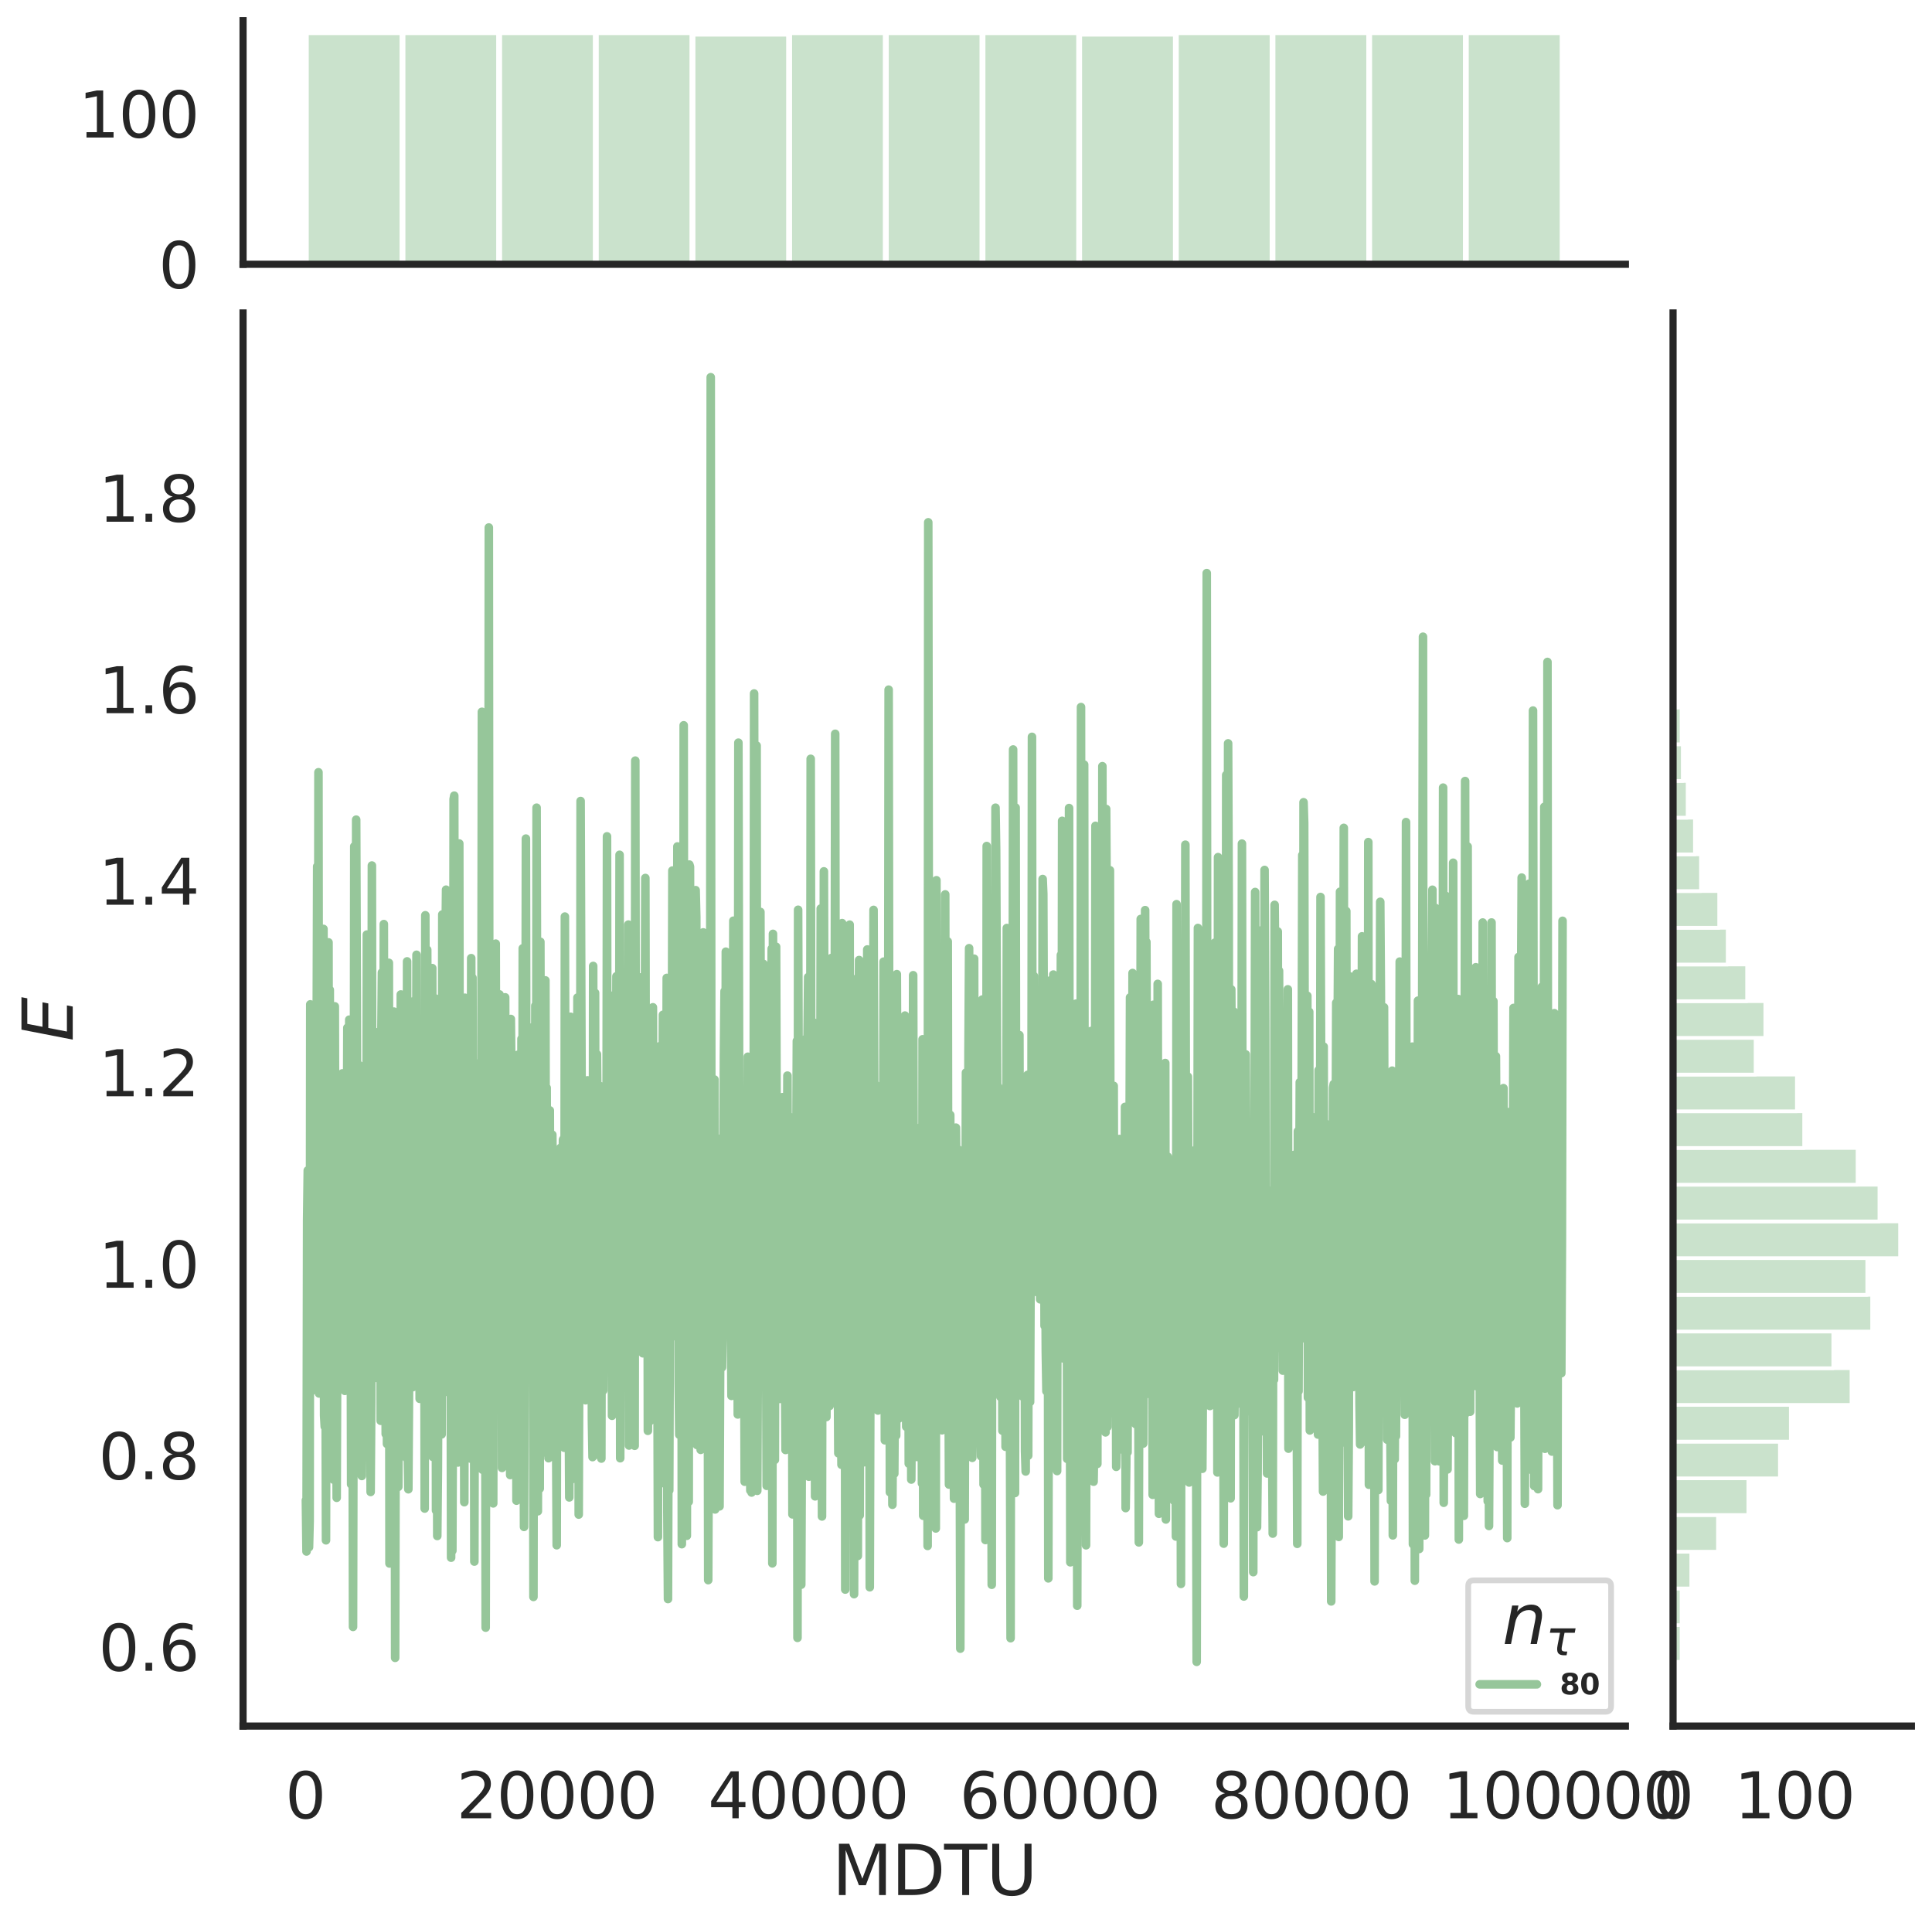 <?xml version="1.0" encoding="utf-8" standalone="no"?>
<!DOCTYPE svg PUBLIC "-//W3C//DTD SVG 1.1//EN"
  "http://www.w3.org/Graphics/SVG/1.1/DTD/svg11.dtd">
<svg height="674.159pt" version="1.1" viewBox="0 0 674.984 674.159" width="674.984pt" xmlns="http://www.w3.org/2000/svg" xmlns:xlink="http://www.w3.org/1999/xlink">
 <defs>
  <style type="text/css">*{stroke-linecap:butt;stroke-linejoin:round;}</style>
 </defs>
 <g id="figure_1">
  <g id="patch_1">
   <path d="M 0 674.159 
L 674.984 674.159 
L 674.984 0 
L 0 0 
z
" style="fill:#ffffff;"/>
  </g>
  <g id="axes_1">
   <g id="patch_2">
    <path d="M 84.914 602.94 
L 567.864 602.94 
L 567.864 109.327 
L 84.914 109.327 
z
" style="fill:none;"/>
   </g>
   <g id="matplotlib.axis_1">
    <g id="xtick_1">
     <g id="text_1">
      <!-- 0 -->
      <g style="fill:#262626;" transform="translate(99.648 635.157)scale(0.22 -0.22)">
       <defs>
        <path d="M 2034 4250 
Q 1547 4250 1301 3770 
Q 1056 3291 1056 2328 
Q 1056 1369 1301 889 
Q 1547 409 2034 409 
Q 2525 409 2770 889 
Q 3016 1369 3016 2328 
Q 3016 3291 2770 3770 
Q 2525 4250 2034 4250 
z
M 2034 4750 
Q 2819 4750 3233 4129 
Q 3647 3509 3647 2328 
Q 3647 1150 3233 529 
Q 2819 -91 2034 -91 
Q 1250 -91 836 529 
Q 422 1150 422 2328 
Q 422 3509 836 4129 
Q 1250 4750 2034 4750 
z
" id="DejaVuSans-30" transform="scale(0.016)"/>
       </defs>
       <use xlink:href="#DejaVuSans-30"/>
      </g>
     </g>
    </g>
    <g id="xtick_2">
     <g id="text_2">
      <!-- 20000 -->
      <g style="fill:#262626;" transform="translate(159.506 635.157)scale(0.22 -0.22)">
       <defs>
        <path d="M 1228 531 
L 3431 531 
L 3431 0 
L 469 0 
L 469 531 
Q 828 903 1448 1529 
Q 2069 2156 2228 2338 
Q 2531 2678 2651 2914 
Q 2772 3150 2772 3378 
Q 2772 3750 2511 3984 
Q 2250 4219 1831 4219 
Q 1534 4219 1204 4116 
Q 875 4013 500 3803 
L 500 4441 
Q 881 4594 1212 4672 
Q 1544 4750 1819 4750 
Q 2544 4750 2975 4387 
Q 3406 4025 3406 3419 
Q 3406 3131 3298 2873 
Q 3191 2616 2906 2266 
Q 2828 2175 2409 1742 
Q 1991 1309 1228 531 
z
" id="DejaVuSans-32" transform="scale(0.016)"/>
       </defs>
       <use xlink:href="#DejaVuSans-32"/>
       <use x="63.623" xlink:href="#DejaVuSans-30"/>
       <use x="127.246" xlink:href="#DejaVuSans-30"/>
       <use x="190.869" xlink:href="#DejaVuSans-30"/>
       <use x="254.492" xlink:href="#DejaVuSans-30"/>
      </g>
     </g>
    </g>
    <g id="xtick_3">
     <g id="text_3">
      <!-- 40000 -->
      <g style="fill:#262626;" transform="translate(247.359 635.157)scale(0.22 -0.22)">
       <defs>
        <path d="M 2419 4116 
L 825 1625 
L 2419 1625 
L 2419 4116 
z
M 2253 4666 
L 3047 4666 
L 3047 1625 
L 3713 1625 
L 3713 1100 
L 3047 1100 
L 3047 0 
L 2419 0 
L 2419 1100 
L 313 1100 
L 313 1709 
L 2253 4666 
z
" id="DejaVuSans-34" transform="scale(0.016)"/>
       </defs>
       <use xlink:href="#DejaVuSans-34"/>
       <use x="63.623" xlink:href="#DejaVuSans-30"/>
       <use x="127.246" xlink:href="#DejaVuSans-30"/>
       <use x="190.869" xlink:href="#DejaVuSans-30"/>
       <use x="254.492" xlink:href="#DejaVuSans-30"/>
      </g>
     </g>
    </g>
    <g id="xtick_4">
     <g id="text_4">
      <!-- 60000 -->
      <g style="fill:#262626;" transform="translate(335.212 635.157)scale(0.22 -0.22)">
       <defs>
        <path d="M 2113 2584 
Q 1688 2584 1439 2293 
Q 1191 2003 1191 1497 
Q 1191 994 1439 701 
Q 1688 409 2113 409 
Q 2538 409 2786 701 
Q 3034 994 3034 1497 
Q 3034 2003 2786 2293 
Q 2538 2584 2113 2584 
z
M 3366 4563 
L 3366 3988 
Q 3128 4100 2886 4159 
Q 2644 4219 2406 4219 
Q 1781 4219 1451 3797 
Q 1122 3375 1075 2522 
Q 1259 2794 1537 2939 
Q 1816 3084 2150 3084 
Q 2853 3084 3261 2657 
Q 3669 2231 3669 1497 
Q 3669 778 3244 343 
Q 2819 -91 2113 -91 
Q 1303 -91 875 529 
Q 447 1150 447 2328 
Q 447 3434 972 4092 
Q 1497 4750 2381 4750 
Q 2619 4750 2861 4703 
Q 3103 4656 3366 4563 
z
" id="DejaVuSans-36" transform="scale(0.016)"/>
       </defs>
       <use xlink:href="#DejaVuSans-36"/>
       <use x="63.623" xlink:href="#DejaVuSans-30"/>
       <use x="127.246" xlink:href="#DejaVuSans-30"/>
       <use x="190.869" xlink:href="#DejaVuSans-30"/>
       <use x="254.492" xlink:href="#DejaVuSans-30"/>
      </g>
     </g>
    </g>
    <g id="xtick_5">
     <g id="text_5">
      <!-- 80000 -->
      <g style="fill:#262626;" transform="translate(423.065 635.157)scale(0.22 -0.22)">
       <defs>
        <path d="M 2034 2216 
Q 1584 2216 1326 1975 
Q 1069 1734 1069 1313 
Q 1069 891 1326 650 
Q 1584 409 2034 409 
Q 2484 409 2743 651 
Q 3003 894 3003 1313 
Q 3003 1734 2745 1975 
Q 2488 2216 2034 2216 
z
M 1403 2484 
Q 997 2584 770 2862 
Q 544 3141 544 3541 
Q 544 4100 942 4425 
Q 1341 4750 2034 4750 
Q 2731 4750 3128 4425 
Q 3525 4100 3525 3541 
Q 3525 3141 3298 2862 
Q 3072 2584 2669 2484 
Q 3125 2378 3379 2068 
Q 3634 1759 3634 1313 
Q 3634 634 3220 271 
Q 2806 -91 2034 -91 
Q 1263 -91 848 271 
Q 434 634 434 1313 
Q 434 1759 690 2068 
Q 947 2378 1403 2484 
z
M 1172 3481 
Q 1172 3119 1398 2916 
Q 1625 2713 2034 2713 
Q 2441 2713 2670 2916 
Q 2900 3119 2900 3481 
Q 2900 3844 2670 4047 
Q 2441 4250 2034 4250 
Q 1625 4250 1398 4047 
Q 1172 3844 1172 3481 
z
" id="DejaVuSans-38" transform="scale(0.016)"/>
       </defs>
       <use xlink:href="#DejaVuSans-38"/>
       <use x="63.623" xlink:href="#DejaVuSans-30"/>
       <use x="127.246" xlink:href="#DejaVuSans-30"/>
       <use x="190.869" xlink:href="#DejaVuSans-30"/>
       <use x="254.492" xlink:href="#DejaVuSans-30"/>
      </g>
     </g>
    </g>
    <g id="xtick_6">
     <g id="text_6">
      <!-- 100000 -->
      <g style="fill:#262626;" transform="translate(503.919 635.157)scale(0.22 -0.22)">
       <defs>
        <path d="M 794 531 
L 1825 531 
L 1825 4091 
L 703 3866 
L 703 4441 
L 1819 4666 
L 2450 4666 
L 2450 531 
L 3481 531 
L 3481 0 
L 794 0 
L 794 531 
z
" id="DejaVuSans-31" transform="scale(0.016)"/>
       </defs>
       <use xlink:href="#DejaVuSans-31"/>
       <use x="63.623" xlink:href="#DejaVuSans-30"/>
       <use x="127.246" xlink:href="#DejaVuSans-30"/>
       <use x="190.869" xlink:href="#DejaVuSans-30"/>
       <use x="254.492" xlink:href="#DejaVuSans-30"/>
       <use x="318.115" xlink:href="#DejaVuSans-30"/>
      </g>
     </g>
    </g>
    <g id="text_7">
     <!-- MDTU -->
     <g style="fill:#262626;" transform="translate(290.683 661.968)scale(0.24 -0.24)">
      <defs>
       <path d="M 628 4666 
L 1569 4666 
L 2759 1491 
L 3956 4666 
L 4897 4666 
L 4897 0 
L 4281 0 
L 4281 4097 
L 3078 897 
L 2444 897 
L 1241 4097 
L 1241 0 
L 628 0 
L 628 4666 
z
" id="DejaVuSans-4d" transform="scale(0.016)"/>
       <path d="M 1259 4147 
L 1259 519 
L 2022 519 
Q 2988 519 3436 956 
Q 3884 1394 3884 2338 
Q 3884 3275 3436 3711 
Q 2988 4147 2022 4147 
L 1259 4147 
z
M 628 4666 
L 1925 4666 
Q 3281 4666 3915 4102 
Q 4550 3538 4550 2338 
Q 4550 1131 3912 565 
Q 3275 0 1925 0 
L 628 0 
L 628 4666 
z
" id="DejaVuSans-44" transform="scale(0.016)"/>
       <path d="M -19 4666 
L 3928 4666 
L 3928 4134 
L 2272 4134 
L 2272 0 
L 1638 0 
L 1638 4134 
L -19 4134 
L -19 4666 
z
" id="DejaVuSans-54" transform="scale(0.016)"/>
       <path d="M 556 4666 
L 1191 4666 
L 1191 1831 
Q 1191 1081 1462 751 
Q 1734 422 2344 422 
Q 2950 422 3222 751 
Q 3494 1081 3494 1831 
L 3494 4666 
L 4128 4666 
L 4128 1753 
Q 4128 841 3676 375 
Q 3225 -91 2344 -91 
Q 1459 -91 1007 375 
Q 556 841 556 1753 
L 556 4666 
z
" id="DejaVuSans-55" transform="scale(0.016)"/>
      </defs>
      <use xlink:href="#DejaVuSans-4d"/>
      <use x="86.279" xlink:href="#DejaVuSans-44"/>
      <use x="163.281" xlink:href="#DejaVuSans-54"/>
      <use x="224.365" xlink:href="#DejaVuSans-55"/>
     </g>
    </g>
   </g>
   <g id="matplotlib.axis_2">
    <g id="ytick_1">
     <g id="text_8">
      <!-- 0.6 -->
      <g style="fill:#262626;" transform="translate(34.428 583.621)scale(0.22 -0.22)">
       <defs>
        <path d="M 684 794 
L 1344 794 
L 1344 0 
L 684 0 
L 684 794 
z
" id="DejaVuSans-2e" transform="scale(0.016)"/>
       </defs>
       <use xlink:href="#DejaVuSans-30"/>
       <use x="63.623" xlink:href="#DejaVuSans-2e"/>
       <use x="95.41" xlink:href="#DejaVuSans-36"/>
      </g>
     </g>
    </g>
    <g id="ytick_2">
     <g id="text_9">
      <!-- 0.8 -->
      <g style="fill:#262626;" transform="translate(34.428 516.725)scale(0.22 -0.22)">
       <use xlink:href="#DejaVuSans-30"/>
       <use x="63.623" xlink:href="#DejaVuSans-2e"/>
       <use x="95.41" xlink:href="#DejaVuSans-38"/>
      </g>
     </g>
    </g>
    <g id="ytick_3">
     <g id="text_10">
      <!-- 1.0 -->
      <g style="fill:#262626;" transform="translate(34.428 449.829)scale(0.22 -0.22)">
       <use xlink:href="#DejaVuSans-31"/>
       <use x="63.623" xlink:href="#DejaVuSans-2e"/>
       <use x="95.41" xlink:href="#DejaVuSans-30"/>
      </g>
     </g>
    </g>
    <g id="ytick_4">
     <g id="text_11">
      <!-- 1.2 -->
      <g style="fill:#262626;" transform="translate(34.428 382.933)scale(0.22 -0.22)">
       <use xlink:href="#DejaVuSans-31"/>
       <use x="63.623" xlink:href="#DejaVuSans-2e"/>
       <use x="95.41" xlink:href="#DejaVuSans-32"/>
      </g>
     </g>
    </g>
    <g id="ytick_5">
     <g id="text_12">
      <!-- 1.4 -->
      <g style="fill:#262626;" transform="translate(34.428 316.037)scale(0.22 -0.22)">
       <use xlink:href="#DejaVuSans-31"/>
       <use x="63.623" xlink:href="#DejaVuSans-2e"/>
       <use x="95.41" xlink:href="#DejaVuSans-34"/>
      </g>
     </g>
    </g>
    <g id="ytick_6">
     <g id="text_13">
      <!-- 1.6 -->
      <g style="fill:#262626;" transform="translate(34.428 249.141)scale(0.22 -0.22)">
       <use xlink:href="#DejaVuSans-31"/>
       <use x="63.623" xlink:href="#DejaVuSans-2e"/>
       <use x="95.41" xlink:href="#DejaVuSans-36"/>
      </g>
     </g>
    </g>
    <g id="ytick_7">
     <g id="text_14">
      <!-- 1.8 -->
      <g style="fill:#262626;" transform="translate(34.428 182.245)scale(0.22 -0.22)">
       <use xlink:href="#DejaVuSans-31"/>
       <use x="63.623" xlink:href="#DejaVuSans-2e"/>
       <use x="95.41" xlink:href="#DejaVuSans-38"/>
      </g>
     </g>
    </g>
    <g id="text_15">
     <!-- $E$ -->
     <g style="fill:#262626;" transform="translate(25.436 363.813)rotate(-90)scale(0.24 -0.24)">
      <defs>
       <path d="M 1081 4666 
L 4031 4666 
L 3928 4134 
L 1606 4134 
L 1338 2753 
L 3566 2753 
L 3463 2222 
L 1234 2222 
L 909 531 
L 3284 531 
L 3181 0 
L 172 0 
L 1081 4666 
z
" id="DejaVuSans-Oblique-45" transform="scale(0.016)"/>
      </defs>
      <use transform="translate(0 0.094)" xlink:href="#DejaVuSans-Oblique-45"/>
     </g>
    </g>
   </g>
   <g id="line2d_1">
    <path clip-path="url(#pe2ded37e0b)" d="M 106.867 524.048 
L 107.086 541.953 
L 107.306 426.309 
L 107.526 408.845 
L 107.965 540.474 
L 108.184 531.396 
L 108.404 350.836 
L 108.624 465.295 
L 108.843 485.946 
L 109.283 377.224 
L 109.722 462.543 
L 109.941 398.026 
L 110.381 447.869 
L 110.82 302.65 
L 111.04 471.063 
L 111.259 269.759 
L 111.479 486.765 
L 111.699 474.418 
L 111.918 485.943 
L 112.138 392.173 
L 112.577 475.853 
L 113.016 324.483 
L 113.236 494.379 
L 113.456 498.325 
L 113.675 455.255 
L 113.895 538.052 
L 114.114 405.64 
L 114.334 393.818 
L 114.554 503.776 
L 114.773 329.181 
L 114.993 507.708 
L 115.213 345.75 
L 115.432 438.181 
L 115.652 432.126 
L 115.872 407.573 
L 116.091 430.201 
L 116.311 433.413 
L 116.53 516.863 
L 116.75 383.205 
L 116.97 351.529 
L 117.189 434.636 
L 117.409 440.27 
L 117.629 523.2 
L 118.068 395.959 
L 118.507 436.18 
L 118.727 427.822 
L 118.946 476.716 
L 119.166 473.394 
L 119.386 475.685 
L 119.605 374.95 
L 119.825 452.863 
L 120.045 386.047 
L 120.264 460.057 
L 120.484 485.844 
L 120.703 462.389 
L 120.923 426.93 
L 121.143 420.328 
L 121.362 358.997 
L 121.802 432.937 
L 122.021 356.186 
L 122.241 472.894 
L 122.461 424.021 
L 122.68 518.502 
L 122.9 442.072 
L 123.119 449.896 
L 123.339 568.292 
L 123.559 460.16 
L 123.778 295.63 
L 124.218 480.118 
L 124.437 286.317 
L 124.657 347.928 
L 124.876 458.456 
L 125.096 500.587 
L 125.535 372.11 
L 125.755 455.699 
L 126.194 437.835 
L 126.414 515.573 
L 126.634 486.175 
L 126.853 506.923 
L 127.073 487.138 
L 127.292 391.909 
L 127.512 397.395 
L 127.732 468.964 
L 127.951 471.551 
L 128.171 326.456 
L 128.391 380.533 
L 128.61 389.095 
L 128.83 446.811 
L 129.049 370.902 
L 129.489 521.165 
L 129.708 489.729 
L 129.928 302.341 
L 130.148 481.762 
L 130.367 426.074 
L 130.587 409.609 
L 130.807 481.392 
L 131.026 360.468 
L 131.246 405.664 
L 131.465 477.237 
L 131.685 410.315 
L 131.905 436.182 
L 132.124 413.729 
L 132.344 480.463 
L 132.564 387.53 
L 132.783 374.775 
L 133.003 496.295 
L 133.222 364.082 
L 133.442 339.699 
L 133.881 422.86 
L 134.101 322.795 
L 134.321 450.407 
L 134.54 429.885 
L 134.76 500.924 
L 134.98 407.077 
L 135.199 504.371 
L 135.419 407.047 
L 135.638 484.367 
L 135.858 336.329 
L 136.078 546.142 
L 136.297 392.856 
L 136.517 453.99 
L 136.737 454.301 
L 136.956 502.73 
L 137.176 406.638 
L 137.396 414.029 
L 137.615 353.363 
L 137.835 385.122 
L 138.054 579.109 
L 138.494 368.392 
L 138.713 386.135 
L 138.933 437.888 
L 139.153 519.39 
L 139.372 480.619 
L 139.592 509.06 
L 140.031 347.384 
L 140.47 460.134 
L 140.69 347.973 
L 140.91 473.527 
L 141.129 398.403 
L 141.349 456.468 
L 141.788 387.09 
L 142.008 509.292 
L 142.227 335.823 
L 142.447 505.944 
L 142.667 520.219 
L 142.886 487.892 
L 143.106 417.735 
L 143.545 463.095 
L 143.765 459.412 
L 143.984 426.25 
L 144.204 484.556 
L 144.424 349.774 
L 144.643 358.791 
L 144.863 436.502 
L 145.083 453.843 
L 145.302 418.123 
L 145.522 333.517 
L 145.742 461.591 
L 145.961 355.58 
L 146.181 466.636 
L 146.4 384.93 
L 146.62 488.621 
L 146.84 471.407 
L 147.059 431.465 
L 147.279 363.038 
L 147.499 471.229 
L 147.718 486.522 
L 147.938 470.491 
L 148.157 378.549 
L 148.377 526.955 
L 148.597 319.713 
L 148.816 426.526 
L 149.036 463.194 
L 149.256 331.761 
L 149.695 457.848 
L 149.915 368.558 
L 150.134 354.12 
L 150.354 435.375 
L 150.573 463.791 
L 150.793 418.138 
L 151.013 338.169 
L 151.232 508.929 
L 151.452 502.38 
L 151.672 403.805 
L 152.111 348.79 
L 152.331 527.625 
L 152.55 425.936 
L 152.77 536.533 
L 152.989 513.125 
L 153.429 405.366 
L 153.648 491.133 
L 153.868 357.753 
L 154.088 470.84 
L 154.307 501.038 
L 154.527 319.444 
L 154.746 469.244 
L 154.966 396.998 
L 155.186 459.639 
L 155.405 485.03 
L 155.625 331.317 
L 155.845 310.777 
L 156.064 483.104 
L 156.284 486.226 
L 156.723 407.443 
L 156.943 457.761 
L 157.162 444.841 
L 157.382 424.869 
L 157.602 544.12 
L 157.821 441.491 
L 158.041 541.684 
L 158.261 486.225 
L 158.48 279.154 
L 158.7 277.94 
L 158.919 404.877 
L 159.139 395.265 
L 159.359 463.192 
L 159.578 298.441 
L 159.798 444.727 
L 160.018 510.861 
L 160.237 447.477 
L 160.457 294.645 
L 160.677 443.947 
L 160.896 377.63 
L 161.116 474.67 
L 161.335 457.358 
L 161.555 427.486 
L 161.775 436.447 
L 161.994 425.972 
L 162.214 524.727 
L 162.434 348.528 
L 162.653 393.38 
L 162.873 461.996 
L 163.092 434.735 
L 163.312 461.203 
L 163.532 363.44 
L 163.751 453.838 
L 164.191 411.599 
L 164.41 509.516 
L 164.63 334.693 
L 164.85 409.07 
L 165.069 341.533 
L 165.289 449.01 
L 165.508 370.98 
L 165.728 545.477 
L 165.948 431.735 
L 166.167 446.278 
L 166.387 446.774 
L 166.607 509.046 
L 166.826 412.811 
L 167.046 471.103 
L 167.266 454.783 
L 167.485 448.742 
L 167.705 459.451 
L 168.144 409.485 
L 168.364 248.64 
L 168.583 513.403 
L 168.803 505.621 
L 169.023 327.819 
L 169.242 301.725 
L 169.681 568.551 
L 169.901 453.147 
L 170.121 493.597 
L 170.34 387.974 
L 170.56 431.21 
L 170.78 184.262 
L 170.999 419.579 
L 171.219 365.225 
L 171.439 491.035 
L 171.658 497.458 
L 171.878 348.505 
L 172.097 513.671 
L 172.317 525.152 
L 172.537 383.834 
L 172.756 478.186 
L 172.976 438.751 
L 173.196 329.634 
L 173.415 438.925 
L 173.635 419.025 
L 173.854 440.625 
L 174.074 391.664 
L 174.294 480.911 
L 174.513 347.357 
L 174.733 483.174 
L 174.953 451.759 
L 175.172 350.611 
L 175.392 512.759 
L 175.612 426.381 
L 175.831 493.032 
L 176.051 406.947 
L 176.27 436.672 
L 176.49 348.385 
L 176.71 446.534 
L 176.929 397.915 
L 177.369 374.922 
L 177.588 510.223 
L 177.808 482.49 
L 178.027 418.735 
L 178.247 515.247 
L 178.467 355.943 
L 178.686 377.315 
L 178.906 477.069 
L 179.126 414.219 
L 179.345 449.603 
L 179.565 441.288 
L 179.785 445.694 
L 180.004 400.515 
L 180.224 402.284 
L 180.443 524.202 
L 180.883 368.477 
L 181.102 371.87 
L 181.322 450.21 
L 181.542 456.483 
L 181.761 406.341 
L 181.981 475.308 
L 182.2 362.865 
L 182.42 472.278 
L 182.64 331.267 
L 182.859 470.591 
L 183.079 533.368 
L 183.518 429.473 
L 183.738 292.932 
L 183.958 435.565 
L 184.177 458.991 
L 184.397 457.617 
L 184.616 378.812 
L 184.836 465.059 
L 185.056 438.276 
L 185.275 430.911 
L 185.715 456.584 
L 185.934 421.718 
L 186.154 358.787 
L 186.374 557.824 
L 186.593 391.917 
L 186.813 496.009 
L 187.032 351.287 
L 187.252 470.252 
L 187.472 282.136 
L 187.691 374.524 
L 187.911 527.911 
L 188.131 426.709 
L 188.35 410.247 
L 188.57 519.996 
L 188.789 328.979 
L 189.009 438.457 
L 189.229 441.484 
L 189.448 455.917 
L 189.888 440.528 
L 190.107 507.328 
L 190.327 357.627 
L 190.547 342.46 
L 190.766 471.573 
L 190.986 379.975 
L 191.205 451.546 
L 191.425 406.828 
L 191.645 509.371 
L 191.864 466.801 
L 192.084 387.88 
L 192.304 462.024 
L 192.523 475.188 
L 192.743 508.2 
L 192.962 396.374 
L 193.402 437.47 
L 193.621 427.198 
L 193.841 403.431 
L 194.061 497.224 
L 194.28 498.585 
L 194.5 539.773 
L 194.72 411.683 
L 194.939 468.723 
L 195.159 428.484 
L 195.378 419.428 
L 195.598 421.133 
L 195.818 400.971 
L 196.257 462.953 
L 196.477 410.134 
L 196.696 398.12 
L 196.916 397.772 
L 197.135 505.716 
L 197.355 320.172 
L 197.575 407.981 
L 197.794 428.644 
L 198.014 431.435 
L 198.234 411.514 
L 198.893 523.068 
L 199.112 465.99 
L 199.332 355.178 
L 199.551 490.11 
L 199.771 447.433 
L 199.991 516.655 
L 200.21 487.084 
L 200.65 470.612 
L 200.869 362.543 
L 201.089 388.179 
L 201.528 480.43 
L 201.748 348.465 
L 201.967 352.012 
L 202.187 529.062 
L 202.407 463.423 
L 202.626 484.211 
L 202.846 279.799 
L 203.505 469.963 
L 203.724 398.829 
L 203.944 464.037 
L 204.164 384.106 
L 204.383 416.443 
L 204.603 489.123 
L 205.042 450.944 
L 205.262 377.379 
L 205.482 423.95 
L 205.701 387.695 
L 206.14 434.464 
L 206.36 430.58 
L 206.58 377.323 
L 206.799 495.908 
L 207.019 508.982 
L 207.239 337.424 
L 207.458 478.843 
L 207.678 358.539 
L 207.897 346.819 
L 208.117 508.168 
L 208.337 376.141 
L 208.556 368.272 
L 208.776 392.351 
L 208.996 495.154 
L 209.215 442.31 
L 209.435 469.304 
L 209.655 379.38 
L 209.874 466.551 
L 210.094 509.495 
L 210.313 387.379 
L 210.533 411.501 
L 210.753 485.698 
L 210.972 452.968 
L 211.192 460.621 
L 211.412 421.699 
L 211.631 404.199 
L 211.851 438.502 
L 212.07 292.156 
L 212.29 464.621 
L 212.51 385.749 
L 212.949 349.887 
L 213.169 418.471 
L 213.388 347.794 
L 213.608 401.187 
L 213.828 494.546 
L 214.267 375.885 
L 214.486 473.548 
L 214.706 433.342 
L 214.926 457.807 
L 215.365 341.025 
L 215.585 453.901 
L 215.804 440.188 
L 216.024 442.222 
L 216.243 437.88 
L 216.463 298.59 
L 216.683 509.379 
L 216.902 410.453 
L 217.122 401.728 
L 217.342 427.059 
L 217.561 389.49 
L 217.781 408.391 
L 218.001 466.971 
L 218.22 456.759 
L 218.44 351.574 
L 218.659 358.326 
L 218.879 424.254 
L 219.099 433.704 
L 219.318 434.207 
L 219.538 322.97 
L 219.758 504.943 
L 219.977 428.322 
L 220.197 413.793 
L 220.417 480.002 
L 220.636 438.484 
L 220.856 420.786 
L 221.075 431.155 
L 221.295 328.095 
L 221.515 458.088 
L 221.734 505.031 
L 221.954 265.698 
L 222.174 431.485 
L 222.613 438.315 
L 222.832 459.418 
L 223.052 459.575 
L 223.272 460.786 
L 223.491 456.462 
L 223.711 378.523 
L 223.931 341.419 
L 224.15 436.823 
L 224.37 427.003 
L 224.59 472.717 
L 224.809 386.247 
L 225.029 451.485 
L 225.468 306.698 
L 225.688 425.925 
L 226.127 355.445 
L 226.347 499.8 
L 226.566 461.433 
L 226.786 490.099 
L 227.005 496.458 
L 227.225 451.756 
L 227.445 362.637 
L 227.884 389.256 
L 228.104 351.86 
L 228.323 443.133 
L 228.543 441.217 
L 228.763 448.372 
L 228.982 428.218 
L 229.421 412.758 
L 229.641 457.852 
L 229.861 536.942 
L 230.08 402.433 
L 230.3 434.022 
L 230.52 365.442 
L 230.739 394.92 
L 231.178 413.657 
L 231.398 413.543 
L 231.618 354.484 
L 231.837 443.622 
L 232.057 384.566 
L 232.277 518.261 
L 232.496 369.992 
L 232.716 423.613 
L 232.936 341.604 
L 233.155 528.229 
L 233.375 558.568 
L 233.594 481.61 
L 233.814 520.636 
L 234.253 387.91 
L 234.473 423.953 
L 234.693 387.398 
L 234.912 304.102 
L 235.132 466.788 
L 235.352 385.448 
L 235.791 416.124 
L 236.01 453.334 
L 236.23 466.399 
L 236.45 402.165 
L 236.669 295.676 
L 236.889 355.019 
L 237.109 483.257 
L 237.328 501.174 
L 237.767 429.328 
L 237.987 311.393 
L 238.207 539.403 
L 238.426 296.022 
L 238.646 505.142 
L 238.866 253.353 
L 239.085 451.842 
L 239.305 525.229 
L 239.525 393.665 
L 239.744 365.377 
L 239.964 536.468 
L 240.183 387.486 
L 240.403 413.506 
L 240.623 524.581 
L 240.842 302.008 
L 241.062 302.743 
L 241.282 427.639 
L 241.501 464.251 
L 241.721 361.407 
L 241.94 338.402 
L 242.16 369.435 
L 242.38 459.213 
L 242.599 485.183 
L 243.039 310.943 
L 243.258 320.303 
L 243.478 504.756 
L 243.698 424.609 
L 243.917 399.946 
L 244.356 462.217 
L 244.576 440.09 
L 244.796 506.446 
L 245.015 353.35 
L 245.455 456.01 
L 245.674 325.695 
L 246.113 440.841 
L 246.333 370.752 
L 246.772 469.88 
L 246.992 437.781 
L 247.212 424.217 
L 247.431 551.96 
L 247.651 491.034 
L 247.871 501.947 
L 248.09 417.087 
L 248.31 131.764 
L 248.529 412.936 
L 248.749 406.421 
L 248.969 470.713 
L 249.188 394.132 
L 249.408 477.351 
L 249.628 377.098 
L 249.847 527.269 
L 250.067 414.203 
L 250.287 500.841 
L 250.506 410.621 
L 250.726 399.183 
L 250.945 463.421 
L 251.165 418.804 
L 251.385 526.199 
L 251.604 475.381 
L 251.824 475.838 
L 252.044 397.579 
L 252.263 477.629 
L 252.483 463.421 
L 252.702 426.09 
L 252.922 368.75 
L 253.142 346.255 
L 253.361 455.906 
L 253.581 332.438 
L 254.24 430.068 
L 254.46 418.888 
L 254.679 391.759 
L 255.118 443.706 
L 255.338 457.337 
L 255.558 487.602 
L 255.777 405.432 
L 255.997 393.533 
L 256.217 321.62 
L 256.436 470.627 
L 256.656 376.872 
L 256.875 480.675 
L 257.095 372.772 
L 257.315 436.554 
L 257.534 372.871 
L 257.754 494.088 
L 257.974 259.42 
L 258.413 462.291 
L 258.633 486.205 
L 258.852 405.326 
L 259.072 453.353 
L 259.291 415.251 
L 259.511 484.799 
L 259.731 384.725 
L 260.17 517.577 
L 260.39 445.499 
L 260.609 482.031 
L 260.829 472.799 
L 261.048 436.432 
L 261.268 369.136 
L 261.488 459.237 
L 261.707 450.449 
L 261.927 401.457 
L 262.147 520.653 
L 262.366 425.204 
L 262.586 521.355 
L 262.806 486.143 
L 263.025 478.134 
L 263.245 485.344 
L 263.464 242.245 
L 263.684 388.074 
L 263.904 433.6 
L 264.123 438.882 
L 264.343 260.449 
L 264.563 520.761 
L 265.002 422.477 
L 265.221 467.634 
L 265.441 441.297 
L 265.661 318.549 
L 265.88 407.958 
L 266.1 387.771 
L 266.32 391.986 
L 266.539 474.409 
L 266.759 336.714 
L 266.979 443.687 
L 267.198 469.119 
L 267.418 413.381 
L 267.857 519.016 
L 268.077 499.18 
L 268.296 444.522 
L 268.516 458.241 
L 268.736 441.935 
L 268.955 345.795 
L 269.175 442.416 
L 269.614 331.397 
L 269.834 546.101 
L 270.053 326.211 
L 270.273 368.317 
L 270.493 361.517 
L 270.712 509.962 
L 271.152 330.702 
L 271.591 480.59 
L 271.81 480.939 
L 272.03 438.648 
L 272.25 437.402 
L 272.469 488.655 
L 272.689 407.112 
L 272.909 482.699 
L 273.128 458.025 
L 273.348 383.27 
L 273.787 481.834 
L 274.007 433.464 
L 274.446 506.496 
L 274.666 444.636 
L 274.885 422.852 
L 275.105 375.732 
L 275.325 452.277 
L 275.544 408.398 
L 275.764 414.685 
L 275.983 390.159 
L 276.203 461.172 
L 276.423 456.695 
L 276.642 430.088 
L 276.862 528.996 
L 277.082 437.58 
L 277.301 459.109 
L 277.521 501.003 
L 277.741 435.714 
L 278.18 411.462 
L 278.399 363.595 
L 278.619 572.122 
L 278.839 317.793 
L 279.058 387.42 
L 279.278 367.765 
L 279.498 530.392 
L 279.717 466.33 
L 279.937 553.547 
L 280.376 444.967 
L 280.596 435.761 
L 280.815 450.948 
L 281.035 474.763 
L 281.255 405.347 
L 281.474 471.597 
L 281.694 362.738 
L 281.914 505.777 
L 282.133 362.348 
L 282.353 341.3 
L 282.572 515.831 
L 282.792 465.764 
L 283.012 453.936 
L 283.231 265.068 
L 283.671 510.781 
L 283.89 362.936 
L 284.11 441.044 
L 284.33 357.197 
L 284.549 412.307 
L 284.769 522.697 
L 284.988 426.717 
L 285.428 458.133 
L 285.647 401.75 
L 285.867 490.832 
L 286.087 488.445 
L 286.306 383.33 
L 286.526 425.791 
L 286.745 317.376 
L 287.185 529.719 
L 287.404 402.662 
L 287.624 428.448 
L 287.844 304.376 
L 288.063 377.062 
L 288.283 378.373 
L 288.503 471.881 
L 288.722 494.989 
L 288.942 437.502 
L 289.161 416.389 
L 289.381 459.556 
L 289.82 491.136 
L 290.04 462.828 
L 290.26 470.275 
L 290.479 334.635 
L 290.699 430.774 
L 290.918 436.462 
L 291.138 475.714 
L 291.358 349.975 
L 291.577 399.943 
L 291.797 256.325 
L 292.017 431.458 
L 292.236 326.021 
L 292.456 429.271 
L 292.895 507.642 
L 293.115 464.487 
L 293.334 339.37 
L 293.554 445.866 
L 293.993 511.662 
L 294.213 322.463 
L 294.433 370.186 
L 294.652 353.385 
L 294.872 489.202 
L 295.091 360.121 
L 295.311 555.256 
L 295.531 458.879 
L 295.75 443.042 
L 295.97 484.054 
L 296.19 357.048 
L 296.409 431.895 
L 296.629 462.788 
L 296.849 322.989 
L 297.068 486.081 
L 297.288 489.137 
L 297.507 415.992 
L 297.727 421.761 
L 297.947 455.365 
L 298.166 349.649 
L 298.386 556.858 
L 298.606 455.72 
L 298.825 419.583 
L 299.045 341.985 
L 299.265 413.237 
L 299.484 442.285 
L 299.704 543.513 
L 299.923 386.36 
L 300.143 335.359 
L 300.363 529.337 
L 300.582 400.53 
L 300.802 373.621 
L 301.022 384.267 
L 301.241 418.01 
L 301.461 425.58 
L 301.68 398.429 
L 301.9 510.779 
L 302.12 431.907 
L 302.339 488.839 
L 302.559 400.367 
L 302.779 422.038 
L 302.998 331.663 
L 303.438 417.834 
L 303.657 418.646 
L 303.877 554.444 
L 304.096 475.923 
L 304.536 447.302 
L 304.755 479.599 
L 305.195 317.841 
L 305.634 439.233 
L 305.853 378.892 
L 306.073 386.724 
L 306.293 481.814 
L 306.512 484.074 
L 306.732 492.707 
L 306.952 464.621 
L 307.171 396.699 
L 307.391 399.717 
L 307.611 462.998 
L 307.83 414.581 
L 308.05 412.742 
L 308.269 427.468 
L 308.489 434.127 
L 308.709 335.916 
L 309.148 503.11 
L 309.368 421.888 
L 309.587 419.525 
L 309.807 373.145 
L 310.026 454.18 
L 310.246 423.018 
L 310.466 240.913 
L 310.905 521.26 
L 311.125 473.622 
L 311.344 374.3 
L 311.564 480.84 
L 311.784 525.623 
L 312.223 444.52 
L 312.442 514.772 
L 312.662 479.868 
L 312.882 392.187 
L 313.101 501.474 
L 313.321 340.283 
L 313.541 397.449 
L 313.76 412.518 
L 313.98 495.555 
L 314.199 473.757 
L 314.639 402.056 
L 314.858 451.366 
L 315.078 469.564 
L 315.298 398.901 
L 315.737 448.076 
L 315.957 451.123 
L 316.176 354.753 
L 316.615 498.391 
L 316.835 411.808 
L 317.055 497.177 
L 317.274 412.976 
L 317.494 511.268 
L 317.714 451.944 
L 317.933 440.148 
L 318.153 394.769 
L 318.373 516.825 
L 318.812 454.422 
L 319.031 340.656 
L 319.251 431.347 
L 319.471 405.242 
L 319.69 410.676 
L 320.13 500.299 
L 320.349 508.935 
L 320.569 489.826 
L 321.008 401.578 
L 321.228 432.807 
L 321.447 427.229 
L 321.667 393.742 
L 321.887 436.915 
L 322.106 518.156 
L 322.326 363.037 
L 322.546 529.474 
L 322.765 488.945 
L 322.985 408.162 
L 323.204 423.866 
L 323.424 404.695 
L 323.644 480.109 
L 323.863 423.194 
L 324.083 540.011 
L 324.303 182.45 
L 324.742 510.043 
L 324.961 408.141 
L 325.181 481.111 
L 325.401 460.462 
L 325.84 375.496 
L 326.06 467.239 
L 326.279 431.694 
L 326.499 493.464 
L 326.719 497.569 
L 326.938 533.912 
L 327.158 307.482 
L 327.377 455.876 
L 327.597 427.126 
L 327.817 348.814 
L 328.036 363.461 
L 328.256 463.797 
L 328.476 489.005 
L 328.695 446.802 
L 328.915 453.68 
L 329.134 499.612 
L 329.354 404.034 
L 329.574 442.32 
L 329.793 448.687 
L 330.013 402.867 
L 330.233 312.424 
L 330.452 472.679 
L 330.672 448.722 
L 330.892 476.109 
L 331.111 328.864 
L 331.331 467.357 
L 331.55 518.574 
L 331.99 389.467 
L 332.209 513.819 
L 332.429 483.775 
L 332.649 479.068 
L 332.868 422.436 
L 333.308 523.502 
L 333.747 418.929 
L 333.966 393.898 
L 334.625 452.33 
L 334.845 401.578 
L 335.284 492.484 
L 335.504 575.897 
L 335.723 481.812 
L 336.163 496.191 
L 336.382 413.94 
L 336.822 492.364 
L 337.041 530.763 
L 337.481 374.654 
L 337.92 391.177 
L 338.139 486.825 
L 338.359 367.19 
L 338.579 331.218 
L 338.798 430.961 
L 339.018 472.768 
L 339.238 412.642 
L 339.457 436.47 
L 339.677 509.24 
L 339.896 407.111 
L 340.116 407.574 
L 340.336 334.886 
L 340.555 468.678 
L 340.775 362.226 
L 340.995 394.703 
L 341.214 445.759 
L 341.434 408.939 
L 341.654 450.469 
L 341.873 449.935 
L 342.093 354.458 
L 342.312 459.185 
L 342.532 498.174 
L 342.752 508.68 
L 342.971 455.801 
L 343.191 349.151 
L 343.63 518.559 
L 343.85 401.469 
L 344.069 421.815 
L 344.289 537.947 
L 344.509 501.165 
L 344.728 295.527 
L 345.168 473.608 
L 345.387 497.417 
L 345.607 405.557 
L 345.827 380.89 
L 346.046 478.279 
L 346.266 464.298 
L 346.485 553.575 
L 346.705 389.585 
L 346.925 452.242 
L 347.144 479.224 
L 347.364 430.266 
L 347.584 480.484 
L 347.803 282.14 
L 348.023 296.825 
L 348.462 397.649 
L 348.682 379.487 
L 348.901 485.85 
L 349.121 395.659 
L 349.341 476.569 
L 349.56 488.003 
L 349.78 486.197 
L 350 406.565 
L 350.219 499.768 
L 350.658 394.877 
L 350.878 404.556 
L 351.098 424.492 
L 351.317 505.379 
L 351.537 436.422 
L 351.757 324.17 
L 351.976 457.252 
L 352.196 436.043 
L 352.416 391.501 
L 352.635 469.614 
L 352.855 497.28 
L 353.074 572.247 
L 353.294 405.793 
L 353.514 384.416 
L 353.733 419.781 
L 353.953 261.802 
L 354.173 471.384 
L 354.392 326.076 
L 354.612 521.527 
L 354.831 282.103 
L 355.051 442.996 
L 355.271 417.599 
L 355.49 421.902 
L 355.93 471.939 
L 356.149 361.574 
L 356.369 433.681 
L 356.589 389.57 
L 356.808 391.749 
L 357.028 410.701 
L 357.247 487.801 
L 357.467 418.901 
L 357.687 460.569 
L 357.906 400.105 
L 358.126 506.892 
L 358.346 514.006 
L 358.565 379.388 
L 358.785 455.039 
L 359.004 375.474 
L 359.224 508.478 
L 359.444 420.099 
L 359.663 421.853 
L 359.883 489.727 
L 360.103 434.434 
L 360.322 435.602 
L 360.542 257.393 
L 360.762 440.157 
L 360.981 429.029 
L 361.201 340.899 
L 361.42 408.583 
L 361.86 387.715 
L 362.079 451.286 
L 362.299 426.643 
L 362.519 448.952 
L 362.738 446.969 
L 362.958 384.744 
L 363.397 453.876 
L 363.617 406.997 
L 364.056 440.189 
L 364.276 307.058 
L 364.495 312.23 
L 364.715 369.764 
L 364.935 463.108 
L 365.154 436.403 
L 365.374 472.218 
L 365.593 485.979 
L 365.813 454.376 
L 366.033 373.427 
L 366.252 551.345 
L 366.472 447.1 
L 366.692 406.876 
L 366.911 342.474 
L 367.131 477.113 
L 367.351 459.981 
L 367.57 426.769 
L 367.79 413.713 
L 368.009 340.422 
L 368.229 474.176 
L 368.449 408.32 
L 368.668 481.36 
L 368.888 393.051 
L 369.108 493.07 
L 369.327 513.855 
L 369.547 358.743 
L 369.766 430.299 
L 369.986 454.089 
L 370.425 384.734 
L 370.645 333.584 
L 370.865 431.433 
L 371.084 286.73 
L 371.304 474.48 
L 371.524 400.417 
L 371.743 382.51 
L 371.963 320.109 
L 372.182 373.154 
L 372.402 331.482 
L 372.622 398.923 
L 372.841 509.613 
L 373.061 392.372 
L 373.281 472.849 
L 373.5 282.257 
L 373.939 545.727 
L 374.598 390.048 
L 374.818 419.443 
L 375.038 403.216 
L 375.257 518.537 
L 375.697 413.513 
L 375.916 350.602 
L 376.136 399.887 
L 376.355 560.897 
L 376.795 359.864 
L 377.014 434.695 
L 377.234 356.655 
L 377.454 471.738 
L 377.673 246.982 
L 377.893 495.725 
L 378.112 508.335 
L 378.332 316.412 
L 378.552 419.837 
L 378.771 267.096 
L 378.991 476.867 
L 379.211 500.682 
L 379.43 539.792 
L 379.65 446.588 
L 379.87 442.671 
L 380.089 482.161 
L 380.528 511.777 
L 380.748 504.714 
L 380.968 400.423 
L 381.187 360.137 
L 381.407 460.676 
L 381.627 403.89 
L 381.846 414.355 
L 382.066 517.567 
L 382.286 503.992 
L 382.505 449.798 
L 382.725 288.481 
L 382.944 403.039 
L 383.164 343.058 
L 383.384 511.353 
L 383.603 343.631 
L 383.823 460.686 
L 384.043 489.985 
L 384.262 425.253 
L 384.482 435.702 
L 384.701 321.067 
L 384.921 439.772 
L 385.141 267.641 
L 385.36 477.52 
L 386.019 422.408 
L 386.239 500.345 
L 386.459 282.589 
L 386.678 319.227 
L 386.898 498.447 
L 387.337 415.158 
L 387.557 332.178 
L 387.776 303.992 
L 387.996 438.94 
L 388.216 452.757 
L 388.435 493.575 
L 388.874 419.04 
L 389.094 379.315 
L 389.314 472.06 
L 389.753 430.9 
L 389.973 512.382 
L 390.192 502.324 
L 390.412 448.918 
L 390.632 484.571 
L 390.851 421.803 
L 391.071 397.869 
L 391.29 418.179 
L 391.51 405.908 
L 391.73 404.916 
L 391.949 506.3 
L 392.608 421.993 
L 392.828 491.354 
L 393.047 386.647 
L 393.267 526.791 
L 393.487 511.173 
L 393.706 427.709 
L 393.926 507.318 
L 394.146 432.425 
L 394.365 409.124 
L 394.585 414.806 
L 394.805 348.406 
L 395.024 396.466 
L 395.244 357.179 
L 395.463 428.535 
L 395.683 339.888 
L 396.122 478.294 
L 396.562 378.206 
L 396.781 497.479 
L 397.001 423.238 
L 397.221 420.292 
L 397.44 408.699 
L 397.879 538.776 
L 398.099 434.611 
L 398.319 424.801 
L 398.538 321.012 
L 398.758 457.652 
L 398.978 443.889 
L 399.197 390.333 
L 399.417 504.264 
L 399.636 433.928 
L 399.856 466.851 
L 400.076 317.92 
L 400.295 395.975 
L 400.515 329.01 
L 400.954 471.515 
L 401.174 389.605 
L 401.394 474.274 
L 401.613 486.971 
L 402.052 373.75 
L 402.272 411.529 
L 402.492 414.057 
L 402.711 522.158 
L 402.931 350.992 
L 403.151 381.816 
L 403.37 465.996 
L 403.59 431.358 
L 403.809 493.585 
L 404.029 414.662 
L 404.249 520.09 
L 404.468 343.684 
L 404.688 468.19 
L 404.908 528.793 
L 405.127 493.35 
L 405.347 374.632 
L 405.567 474.391 
L 405.786 381.371 
L 406.006 486.32 
L 406.225 420.424 
L 406.445 505.919 
L 406.665 501.821 
L 407.104 371.327 
L 407.324 530.769 
L 407.543 438.72 
L 407.763 452.259 
L 407.982 404.045 
L 408.422 441.98 
L 408.641 437.556 
L 408.861 519.205 
L 409.081 454.579 
L 409.3 437.038 
L 409.52 449.408 
L 409.74 433.07 
L 410.179 524.25 
L 410.398 460.98 
L 410.618 489.408 
L 410.838 536.723 
L 411.057 315.84 
L 411.277 455.529 
L 411.497 359.555 
L 411.716 489.569 
L 412.155 391.793 
L 412.375 452.143 
L 412.595 553.279 
L 412.814 391.991 
L 413.034 497.319 
L 413.473 451.795 
L 413.693 378.775 
L 413.913 426.024 
L 414.132 295.062 
L 414.352 424.935 
L 414.571 429.6 
L 414.791 469.529 
L 415.011 376.08 
L 415.23 428.801 
L 415.45 517.855 
L 415.889 456.069 
L 416.109 446.537 
L 416.329 412.473 
L 416.548 433.957 
L 416.768 401.964 
L 416.987 444.233 
L 417.207 409.087 
L 417.427 404.476 
L 417.646 492.765 
L 417.866 490.191 
L 418.086 580.503 
L 418.525 324.149 
L 418.744 436.443 
L 418.964 483.195 
L 419.403 356.908 
L 419.623 396.838 
L 419.843 491.504 
L 420.062 513.065 
L 420.282 479.701 
L 420.502 400.669 
L 420.721 383.162 
L 420.941 444.633 
L 421.16 395.853 
L 421.38 440.512 
L 421.6 200.185 
L 421.819 421.028 
L 422.039 486.197 
L 422.259 478.183 
L 422.478 442.698 
L 422.698 491.129 
L 422.917 450.028 
L 423.137 433.437 
L 423.357 483.372 
L 423.576 347.9 
L 424.235 475.94 
L 424.455 329.27 
L 424.675 424.095 
L 425.114 353.732 
L 425.333 514.344 
L 425.553 299.41 
L 425.773 304.658 
L 426.212 437.055 
L 426.651 442.001 
L 426.871 415.573 
L 427.09 452.258 
L 427.31 435.25 
L 427.53 539.215 
L 427.969 355.387 
L 428.189 486.556 
L 428.408 270.705 
L 428.628 458.263 
L 428.848 436.544 
L 429.067 259.669 
L 429.287 317.531 
L 429.506 505.53 
L 429.726 359.559 
L 429.946 523.382 
L 430.165 345.597 
L 430.824 458.168 
L 431.044 353.345 
L 431.264 494.333 
L 431.483 469.354 
L 431.703 405.586 
L 431.922 427.834 
L 432.142 479.988 
L 432.362 490.326 
L 432.581 435.042 
L 432.801 449.971 
L 433.021 411.246 
L 433.24 409.149 
L 433.46 445.093 
L 433.679 440.497 
L 433.899 294.689 
L 434.119 432.596 
L 434.338 437.23 
L 434.558 557.678 
L 434.778 435.932 
L 435.217 368.301 
L 435.437 410.273 
L 435.656 419.762 
L 436.095 465.106 
L 436.315 492.96 
L 436.535 421.922 
L 436.754 406.4 
L 436.974 398.83 
L 437.194 448.623 
L 437.413 451.875 
L 437.633 475.146 
L 437.852 549.173 
L 438.072 414.425 
L 438.292 410.702 
L 438.511 311.592 
L 438.731 414.554 
L 438.951 443.043 
L 439.17 533.473 
L 439.39 512.695 
L 439.61 402.175 
L 439.829 359.268 
L 440.049 498.299 
L 440.268 448.063 
L 440.488 462.947 
L 440.708 324.97 
L 440.927 499.949 
L 441.147 452.953 
L 441.367 472.54 
L 441.586 479.153 
L 441.806 303.887 
L 442.025 355.684 
L 442.245 477.951 
L 442.465 482.064 
L 442.684 514.696 
L 442.904 512.188 
L 443.124 442.018 
L 443.783 513.587 
L 444.002 448.828 
L 444.222 503.309 
L 444.441 506.052 
L 444.661 535.709 
L 444.881 415.31 
L 445.1 481.972 
L 445.32 316.07 
L 445.54 338.652 
L 445.759 438.342 
L 445.979 384.335 
L 446.199 441.991 
L 446.418 325.38 
L 446.638 470.797 
L 446.857 339.092 
L 447.077 398.868 
L 447.297 381.025 
L 447.516 442.167 
L 447.736 435.109 
L 447.956 449.685 
L 448.175 478.78 
L 448.395 395.969 
L 448.614 458.385 
L 448.834 455.707 
L 449.054 406.175 
L 449.273 458.156 
L 449.493 453.891 
L 449.932 345.586 
L 450.152 506.034 
L 450.591 419.338 
L 450.811 447.764 
L 451.03 429.924 
L 451.25 455.668 
L 451.47 422.584 
L 451.689 477.291 
L 452.129 403.427 
L 452.568 435.957 
L 452.787 438.076 
L 453.007 475.52 
L 453.227 539.281 
L 453.446 395.142 
L 453.666 485.984 
L 454.105 378.015 
L 454.325 457.069 
L 454.545 461.291 
L 454.984 298.702 
L 455.203 467.444 
L 455.423 280.238 
L 455.643 287.559 
L 455.862 390.567 
L 456.302 455.508 
L 456.521 417.463 
L 456.741 347.839 
L 456.96 488.215 
L 457.18 386.046 
L 457.4 353.421 
L 457.619 499.677 
L 457.839 480.504 
L 458.059 483.235 
L 458.278 446.166 
L 458.498 431.482 
L 458.718 390.273 
L 458.937 463.736 
L 459.157 456.396 
L 459.376 415.736 
L 459.596 456.869 
L 459.816 421.976 
L 460.035 472.965 
L 460.255 442.073 
L 460.475 501.109 
L 460.694 373.827 
L 460.914 432.242 
L 461.133 453.275 
L 461.353 313.326 
L 461.792 436.648 
L 462.232 521.023 
L 462.451 365.591 
L 462.671 463.936 
L 462.891 392.221 
L 463.11 516.54 
L 463.549 441.754 
L 463.769 442.737 
L 463.989 486.454 
L 464.208 461.941 
L 464.428 487.144 
L 464.648 406.808 
L 464.867 451.447 
L 465.087 559.394 
L 465.746 379.948 
L 465.965 378.666 
L 466.185 475.713 
L 466.624 407.035 
L 466.844 350.282 
L 467.064 470.234 
L 467.283 369.749 
L 467.503 331.462 
L 467.722 536.869 
L 468.162 311.497 
L 468.381 402.293 
L 468.601 418.84 
L 468.821 409.955 
L 469.04 503.881 
L 469.48 289.183 
L 469.699 479.753 
L 469.919 447.909 
L 470.138 470.351 
L 470.358 318.26 
L 470.578 483.283 
L 470.797 494.818 
L 471.017 529.668 
L 471.237 498.496 
L 471.456 341.007 
L 471.676 384.779 
L 471.895 390.444 
L 472.115 458.802 
L 472.335 476.696 
L 472.554 407.969 
L 472.774 484.506 
L 472.994 447.241 
L 473.213 430.281 
L 473.433 430.094 
L 473.872 340.157 
L 474.092 397.794 
L 474.311 356.209 
L 474.531 421.667 
L 474.751 376.353 
L 474.97 490.139 
L 475.19 504.569 
L 475.41 428.757 
L 475.629 416.475 
L 475.849 327.077 
L 476.288 477.99 
L 476.508 450.009 
L 476.727 351.294 
L 476.947 503.6 
L 477.167 435.078 
L 477.386 480.43 
L 477.606 349.543 
L 477.826 499.093 
L 478.045 294.152 
L 478.265 518.639 
L 478.484 488.369 
L 478.704 370.575 
L 478.924 411.413 
L 479.143 343.746 
L 479.363 502.503 
L 479.583 394.277 
L 479.802 417.049 
L 480.022 413.901 
L 480.242 552.406 
L 480.681 386.515 
L 480.9 371.806 
L 481.12 477.957 
L 481.34 411.524 
L 481.559 520.499 
L 481.779 396.364 
L 481.999 376.536 
L 482.218 315.017 
L 482.438 346.43 
L 482.877 464.407 
L 483.097 439.693 
L 483.316 438.369 
L 483.536 351.866 
L 483.975 493.142 
L 484.195 449.442 
L 484.415 436.548 
L 484.634 502.899 
L 484.854 489.29 
L 485.073 419.614 
L 485.293 410.87 
L 485.732 495.976 
L 485.952 524.289 
L 486.391 373.997 
L 486.611 536.323 
L 486.83 434.465 
L 487.05 463.118 
L 487.27 509.74 
L 487.489 470.769 
L 487.709 501.694 
L 487.929 437.922 
L 488.148 441.338 
L 488.368 442.86 
L 488.588 435.909 
L 488.807 402.778 
L 489.027 335.898 
L 489.246 428.855 
L 489.466 409.43 
L 489.686 412.848 
L 490.125 337.693 
L 490.345 420.825 
L 490.564 443.253 
L 490.784 494.199 
L 491.003 460.535 
L 491.223 287.163 
L 491.443 461.428 
L 491.662 452.914 
L 491.882 480.931 
L 492.102 488.123 
L 492.321 479.218 
L 492.541 433.475 
L 492.761 479.049 
L 493.2 462.936 
L 493.419 365.608 
L 493.639 539.423 
L 493.859 421.064 
L 494.078 411.037 
L 494.298 552.16 
L 494.518 428.6 
L 494.737 461.883 
L 494.957 402.203 
L 495.176 453.695 
L 495.396 349.54 
L 495.616 375.859 
L 495.835 541.081 
L 496.055 410.01 
L 496.275 375.175 
L 496.494 442.969 
L 496.714 418.937 
L 497.153 222.416 
L 497.373 493.061 
L 497.592 474.123 
L 497.812 536.342 
L 498.032 436.617 
L 498.251 522.087 
L 498.471 357.336 
L 498.91 491.79 
L 499.13 354.915 
L 499.35 446.723 
L 499.569 458.007 
L 499.789 343.418 
L 500.008 411.97 
L 500.228 334.562 
L 500.448 310.801 
L 500.667 452.037 
L 500.887 425.188 
L 501.107 446.961 
L 501.326 510.427 
L 501.546 317.182 
L 501.985 482.311 
L 502.205 411.696 
L 502.424 404.199 
L 502.644 419.73 
L 502.864 510.463 
L 503.083 323.841 
L 503.523 419.019 
L 503.742 362.199 
L 503.962 411.122 
L 504.181 275.129 
L 504.401 524.932 
L 504.621 465.126 
L 504.84 500.179 
L 505.06 312.888 
L 505.28 322.077 
L 505.499 389.007 
L 505.719 513.29 
L 505.938 474.196 
L 506.158 365.367 
L 506.378 489.529 
L 506.817 363.078 
L 507.037 406.824 
L 507.256 331.625 
L 507.476 414.082 
L 507.696 301.363 
L 507.915 474.734 
L 508.354 438.632 
L 508.574 500.625 
L 508.794 372.394 
L 509.233 418.981 
L 509.453 348.973 
L 509.672 537.78 
L 509.892 411.134 
L 510.111 496.59 
L 510.331 354.159 
L 510.551 381.138 
L 510.99 471.739 
L 511.21 418.15 
L 511.429 529.498 
L 511.649 441.868 
L 511.869 272.822 
L 512.088 455.351 
L 512.308 493.514 
L 512.527 442.494 
L 512.747 295.694 
L 512.967 428.308 
L 513.186 368.718 
L 513.406 415.188 
L 513.626 493.132 
L 513.845 405.437 
L 514.065 388.675 
L 514.285 397.521 
L 514.504 445.677 
L 514.724 436.764 
L 514.943 367.508 
L 515.163 423.732 
L 515.383 360.354 
L 515.602 337.867 
L 515.822 484.19 
L 516.042 375.953 
L 516.261 412.884 
L 516.481 354.828 
L 516.7 439.259 
L 516.92 465.119 
L 517.14 521.873 
L 517.359 507.422 
L 517.579 424.321 
L 517.799 479.724 
L 518.018 322.25 
L 518.238 468.039 
L 518.458 363.381 
L 518.677 463.615 
L 518.897 413.591 
L 519.116 476.399 
L 519.336 399.982 
L 519.556 373.85 
L 519.775 524.412 
L 519.995 398.623 
L 520.215 533.046 
L 520.434 490.365 
L 520.654 416.567 
L 520.873 441.528 
L 521.093 322.241 
L 521.313 471.437 
L 521.752 349.693 
L 521.972 425.037 
L 522.191 461.859 
L 522.411 457.215 
L 522.631 368.944 
L 522.85 411.395 
L 523.07 505.47 
L 523.289 420.694 
L 523.509 453.926 
L 523.729 468.404 
L 523.948 452.457 
L 524.168 449.841 
L 524.388 503.637 
L 524.607 394.554 
L 524.827 510.187 
L 525.266 380.099 
L 525.486 495.133 
L 525.705 494.904 
L 525.925 400.54 
L 526.145 424.764 
L 526.364 464.118 
L 526.584 537.278 
L 526.804 388.459 
L 527.243 480.793 
L 527.462 431.675 
L 527.682 502.145 
L 527.902 476.95 
L 528.121 484.261 
L 528.341 477.772 
L 528.78 352.097 
L 529 446.467 
L 529.22 365.755 
L 529.439 482.318 
L 529.659 415.866 
L 529.878 431.795 
L 530.098 490.234 
L 530.318 439.562 
L 530.537 334.287 
L 530.757 445.301 
L 530.977 437.279 
L 531.196 353.374 
L 531.416 347.844 
L 531.635 306.556 
L 532.075 489.572 
L 532.294 431.928 
L 532.514 467.737 
L 532.734 525.28 
L 532.953 451.193 
L 533.173 500.024 
L 533.612 340.128 
L 533.832 470.44 
L 534.051 410.783 
L 534.271 308.667 
L 534.71 409.501 
L 534.93 325.664 
L 535.15 513.512 
L 535.369 436.898 
L 535.589 248.205 
L 536.028 519.108 
L 536.248 484.423 
L 536.467 505.368 
L 536.687 418.432 
L 536.907 458.162 
L 537.126 347.36 
L 537.346 520.191 
L 537.785 361.793 
L 538.005 385.32 
L 538.444 445.125 
L 538.664 344.723 
L 538.883 424.608 
L 539.103 379.301 
L 539.323 431.008 
L 539.542 281.835 
L 539.762 506.079 
L 539.981 386.451 
L 540.201 378.446 
L 540.421 487.41 
L 540.64 231.229 
L 540.86 438.977 
L 541.08 436.145 
L 541.299 417.666 
L 541.519 414.205 
L 541.958 437.577 
L 542.178 507.048 
L 542.397 423.652 
L 542.617 435.533 
L 542.837 410.3 
L 543.056 353.921 
L 543.276 448.978 
L 543.496 458.335 
L 543.715 384.786 
L 544.154 525.794 
L 544.374 354.992 
L 544.594 377.55 
L 545.033 479.826 
L 545.253 455.438 
L 545.472 479.683 
L 545.692 432.926 
L 545.912 321.657 
L 545.912 321.657 
" style="fill:none;stroke:#96c69a;stroke-linecap:round;stroke-width:3;"/>
   </g>
   <g id="line2d_2"/>
   <g id="patch_3">
    <path d="M 84.914 602.94 
L 84.914 109.327 
" style="fill:none;stroke:#262626;stroke-linecap:square;stroke-linejoin:miter;stroke-width:2.5;"/>
   </g>
   <g id="patch_4">
    <path d="M 84.914 602.94 
L 567.864 602.94 
" style="fill:none;stroke:#262626;stroke-linecap:square;stroke-linejoin:miter;stroke-width:2.5;"/>
   </g>
   <g id="legend_1">
    <g id="patch_5">
     <path d="M 514.948 597.94 
L 560.864 597.94 
Q 562.864 597.94 562.864 595.94 
L 562.864 554.034 
Q 562.864 552.034 560.864 552.034 
L 514.948 552.034 
Q 512.948 552.034 512.948 554.034 
L 512.948 595.94 
Q 512.948 597.94 514.948 597.94 
z
" style="fill:#ffffff;opacity:0.8;stroke:#cccccc;stroke-linejoin:miter;stroke-width:2;"/>
    </g>
    <g id="text_16">
     <!-- $n_\tau$ -->
     <g style="fill:#262626;" transform="translate(524.826 574.271)scale(0.24 -0.24)">
      <defs>
       <path d="M 3566 2113 
L 3156 0 
L 2578 0 
L 2988 2091 
Q 3016 2238 3031 2350 
Q 3047 2463 3047 2528 
Q 3047 2791 2881 2937 
Q 2716 3084 2419 3084 
Q 1956 3084 1622 2776 
Q 1288 2469 1184 1941 
L 800 0 
L 225 0 
L 903 3500 
L 1478 3500 
L 1363 2950 
Q 1603 3253 1940 3418 
Q 2278 3584 2650 3584 
Q 3113 3584 3367 3334 
Q 3622 3084 3622 2631 
Q 3622 2519 3608 2391 
Q 3594 2263 3566 2113 
z
" id="DejaVuSans-Oblique-6e" transform="scale(0.016)"/>
       <path d="M 2103 638 
Q 2188 488 2525 488 
L 2800 488 
L 2706 0 
L 2363 0 
Q 1800 0 1600 300 
Q 1403 606 1534 1269 
L 1856 2925 
L 541 2925 
L 653 3500 
L 3881 3500 
L 3769 2925 
L 2444 2925 
L 2113 1234 
Q 2025 781 2103 638 
z
" id="DejaVuSans-Oblique-3c4" transform="scale(0.016)"/>
      </defs>
      <use xlink:href="#DejaVuSans-Oblique-6e"/>
      <use transform="translate(63.379 -16.406)scale(0.7)" xlink:href="#DejaVuSans-Oblique-3c4"/>
     </g>
    </g>
    <g id="line2d_3">
     <path d="M 516.948 588.36 
L 536.948 588.36 
" style="fill:none;stroke:#96c69a;stroke-linecap:round;stroke-width:3;"/>
    </g>
    <g id="line2d_4"/>
    <g id="text_17">
     <!-- 80 -->
     <g style="fill:#262626;" transform="translate(544.948 591.86)scale(0.1 -0.1)">
      <defs>
       <path d="M 2228 2088 
Q 1891 2088 1709 1903 
Q 1528 1719 1528 1375 
Q 1528 1031 1709 848 
Q 1891 666 2228 666 
Q 2563 666 2741 848 
Q 2919 1031 2919 1375 
Q 2919 1722 2741 1905 
Q 2563 2088 2228 2088 
z
M 1350 2484 
Q 925 2613 709 2878 
Q 494 3144 494 3541 
Q 494 4131 934 4440 
Q 1375 4750 2228 4750 
Q 3075 4750 3515 4442 
Q 3956 4134 3956 3541 
Q 3956 3144 3739 2878 
Q 3522 2613 3097 2484 
Q 3572 2353 3814 2058 
Q 4056 1763 4056 1313 
Q 4056 619 3595 264 
Q 3134 -91 2228 -91 
Q 1319 -91 855 264 
Q 391 619 391 1313 
Q 391 1763 633 2058 
Q 875 2353 1350 2484 
z
M 1631 3419 
Q 1631 3141 1786 2991 
Q 1941 2841 2228 2841 
Q 2509 2841 2662 2991 
Q 2816 3141 2816 3419 
Q 2816 3697 2662 3845 
Q 2509 3994 2228 3994 
Q 1941 3994 1786 3844 
Q 1631 3694 1631 3419 
z
" id="DejaVuSans-Bold-38" transform="scale(0.016)"/>
       <path d="M 2944 2338 
Q 2944 3213 2780 3570 
Q 2616 3928 2228 3928 
Q 1841 3928 1675 3570 
Q 1509 3213 1509 2338 
Q 1509 1453 1675 1090 
Q 1841 728 2228 728 
Q 2613 728 2778 1090 
Q 2944 1453 2944 2338 
z
M 4147 2328 
Q 4147 1169 3647 539 
Q 3147 -91 2228 -91 
Q 1306 -91 806 539 
Q 306 1169 306 2328 
Q 306 3491 806 4120 
Q 1306 4750 2228 4750 
Q 3147 4750 3647 4120 
Q 4147 3491 4147 2328 
z
" id="DejaVuSans-Bold-30" transform="scale(0.016)"/>
      </defs>
      <use xlink:href="#DejaVuSans-Bold-38"/>
      <use x="69.58" xlink:href="#DejaVuSans-Bold-30"/>
     </g>
    </g>
   </g>
  </g>
  <g id="axes_2">
   <g id="patch_6">
    <path d="M 84.914 92.306 
L 567.864 92.306 
L 567.864 7.2 
L 84.914 7.2 
z
" style="fill:none;"/>
   </g>
   <g id="matplotlib.axis_3">
    <g id="xtick_7"/>
    <g id="xtick_8"/>
    <g id="xtick_9"/>
    <g id="xtick_10"/>
    <g id="xtick_11"/>
    <g id="xtick_12"/>
   </g>
   <g id="matplotlib.axis_4">
    <g id="ytick_8">
     <g id="text_18">
      <!-- 0 -->
      <g style="fill:#262626;" transform="translate(55.417 100.664)scale(0.22 -0.22)">
       <use xlink:href="#DejaVuSans-30"/>
      </g>
     </g>
    </g>
    <g id="ytick_9">
     <g id="text_19">
      <!-- 100 -->
      <g style="fill:#262626;" transform="translate(27.422 48.032)scale(0.22 -0.22)">
       <use xlink:href="#DejaVuSans-31"/>
       <use x="63.623" xlink:href="#DejaVuSans-30"/>
       <use x="127.246" xlink:href="#DejaVuSans-30"/>
      </g>
     </g>
    </g>
   </g>
   <g id="patch_7">
    <path clip-path="url(#p3894c7c293)" d="M 106.867 92.306 
L 140.639 92.306 
L 140.639 11.253 
L 106.867 11.253 
z
" style="fill:#96c69a;fill-opacity:0.5;stroke:#ffffff;stroke-linejoin:miter;stroke-width:2;"/>
   </g>
   <g id="patch_8">
    <path clip-path="url(#p3894c7c293)" d="M 140.639 92.306 
L 174.412 92.306 
L 174.412 11.253 
L 140.639 11.253 
z
" style="fill:#96c69a;fill-opacity:0.5;stroke:#ffffff;stroke-linejoin:miter;stroke-width:2;"/>
   </g>
   <g id="patch_9">
    <path clip-path="url(#p3894c7c293)" d="M 174.412 92.306 
L 208.185 92.306 
L 208.185 11.253 
L 174.412 11.253 
z
" style="fill:#96c69a;fill-opacity:0.5;stroke:#ffffff;stroke-linejoin:miter;stroke-width:2;"/>
   </g>
   <g id="patch_10">
    <path clip-path="url(#p3894c7c293)" d="M 208.185 92.306 
L 241.957 92.306 
L 241.957 11.253 
L 208.185 11.253 
z
" style="fill:#96c69a;fill-opacity:0.5;stroke:#ffffff;stroke-linejoin:miter;stroke-width:2;"/>
   </g>
   <g id="patch_11">
    <path clip-path="url(#p3894c7c293)" d="M 241.957 92.306 
L 275.73 92.306 
L 275.73 11.779 
L 241.957 11.779 
z
" style="fill:#96c69a;fill-opacity:0.5;stroke:#ffffff;stroke-linejoin:miter;stroke-width:2;"/>
   </g>
   <g id="patch_12">
    <path clip-path="url(#p3894c7c293)" d="M 275.73 92.306 
L 309.503 92.306 
L 309.503 11.253 
L 275.73 11.253 
z
" style="fill:#96c69a;fill-opacity:0.5;stroke:#ffffff;stroke-linejoin:miter;stroke-width:2;"/>
   </g>
   <g id="patch_13">
    <path clip-path="url(#p3894c7c293)" d="M 309.503 92.306 
L 343.275 92.306 
L 343.275 11.253 
L 309.503 11.253 
z
" style="fill:#96c69a;fill-opacity:0.5;stroke:#ffffff;stroke-linejoin:miter;stroke-width:2;"/>
   </g>
   <g id="patch_14">
    <path clip-path="url(#p3894c7c293)" d="M 343.275 92.306 
L 377.048 92.306 
L 377.048 11.253 
L 343.275 11.253 
z
" style="fill:#96c69a;fill-opacity:0.5;stroke:#ffffff;stroke-linejoin:miter;stroke-width:2;"/>
   </g>
   <g id="patch_15">
    <path clip-path="url(#p3894c7c293)" d="M 377.048 92.306 
L 410.821 92.306 
L 410.821 11.779 
L 377.048 11.779 
z
" style="fill:#96c69a;fill-opacity:0.5;stroke:#ffffff;stroke-linejoin:miter;stroke-width:2;"/>
   </g>
   <g id="patch_16">
    <path clip-path="url(#p3894c7c293)" d="M 410.821 92.306 
L 444.593 92.306 
L 444.593 11.253 
L 410.821 11.253 
z
" style="fill:#96c69a;fill-opacity:0.5;stroke:#ffffff;stroke-linejoin:miter;stroke-width:2;"/>
   </g>
   <g id="patch_17">
    <path clip-path="url(#p3894c7c293)" d="M 444.593 92.306 
L 478.366 92.306 
L 478.366 11.253 
L 444.593 11.253 
z
" style="fill:#96c69a;fill-opacity:0.5;stroke:#ffffff;stroke-linejoin:miter;stroke-width:2;"/>
   </g>
   <g id="patch_18">
    <path clip-path="url(#p3894c7c293)" d="M 478.366 92.306 
L 512.139 92.306 
L 512.139 11.253 
L 478.366 11.253 
z
" style="fill:#96c69a;fill-opacity:0.5;stroke:#ffffff;stroke-linejoin:miter;stroke-width:2;"/>
   </g>
   <g id="patch_19">
    <path clip-path="url(#p3894c7c293)" d="M 512.139 92.306 
L 545.912 92.306 
L 545.912 11.253 
L 512.139 11.253 
z
" style="fill:#96c69a;fill-opacity:0.5;stroke:#ffffff;stroke-linejoin:miter;stroke-width:2;"/>
   </g>
   <g id="patch_20">
    <path d="M 84.914 92.306 
L 84.914 7.2 
" style="fill:none;stroke:#262626;stroke-linecap:square;stroke-linejoin:miter;stroke-width:2.5;"/>
   </g>
   <g id="patch_21">
    <path d="M 84.914 92.306 
L 567.864 92.306 
" style="fill:none;stroke:#262626;stroke-linecap:square;stroke-linejoin:miter;stroke-width:2.5;"/>
   </g>
  </g>
  <g id="axes_3">
   <g id="patch_22">
    <path d="M 584.517 602.94 
L 667.784 602.94 
L 667.784 109.327 
L 584.517 109.327 
z
" style="fill:none;"/>
   </g>
   <g id="matplotlib.axis_5">
    <g id="xtick_13">
     <g id="text_20">
      <!-- 0 -->
      <g style="fill:#262626;" transform="translate(577.518 635.157)scale(0.22 -0.22)">
       <use xlink:href="#DejaVuSans-30"/>
      </g>
     </g>
    </g>
    <g id="xtick_14">
     <g id="text_21">
      <!-- 100 -->
      <g style="fill:#262626;" transform="translate(605.928 635.157)scale(0.22 -0.22)">
       <use xlink:href="#DejaVuSans-31"/>
       <use x="63.623" xlink:href="#DejaVuSans-30"/>
       <use x="127.246" xlink:href="#DejaVuSans-30"/>
      </g>
     </g>
    </g>
   </g>
   <g id="matplotlib.axis_6">
    <g id="ytick_10"/>
    <g id="ytick_11"/>
    <g id="ytick_12"/>
    <g id="ytick_13"/>
    <g id="ytick_14"/>
    <g id="ytick_15"/>
    <g id="ytick_16"/>
   </g>
   <g id="patch_23">
    <path clip-path="url(#p1db594d53e)" d="M 584.517 580.503 
L 587.486 580.503 
L 587.486 567.682 
L 584.517 567.682 
z
" style="fill:#96c69a;fill-opacity:0.5;stroke:#ffffff;stroke-linejoin:miter;stroke-width:1.282;"/>
   </g>
   <g id="patch_24">
    <path clip-path="url(#p1db594d53e)" d="M 584.517 567.682 
L 587.486 567.682 
L 587.486 554.861 
L 584.517 554.861 
z
" style="fill:#96c69a;fill-opacity:0.5;stroke:#ffffff;stroke-linejoin:miter;stroke-width:1.282;"/>
   </g>
   <g id="patch_25">
    <path clip-path="url(#p1db594d53e)" d="M 584.517 554.861 
L 590.878 554.861 
L 590.878 542.04 
L 584.517 542.04 
z
" style="fill:#96c69a;fill-opacity:0.5;stroke:#ffffff;stroke-linejoin:miter;stroke-width:1.282;"/>
   </g>
   <g id="patch_26">
    <path clip-path="url(#p1db594d53e)" d="M 584.517 542.04 
L 600.208 542.04 
L 600.208 529.219 
L 584.517 529.219 
z
" style="fill:#96c69a;fill-opacity:0.5;stroke:#ffffff;stroke-linejoin:miter;stroke-width:1.282;"/>
   </g>
   <g id="patch_27">
    <path clip-path="url(#p1db594d53e)" d="M 584.517 529.219 
L 610.81 529.219 
L 610.81 516.397 
L 584.517 516.397 
z
" style="fill:#96c69a;fill-opacity:0.5;stroke:#ffffff;stroke-linejoin:miter;stroke-width:1.282;"/>
   </g>
   <g id="patch_28">
    <path clip-path="url(#p1db594d53e)" d="M 584.517 516.397 
L 621.836 516.397 
L 621.836 503.576 
L 584.517 503.576 
z
" style="fill:#96c69a;fill-opacity:0.5;stroke:#ffffff;stroke-linejoin:miter;stroke-width:1.282;"/>
   </g>
   <g id="patch_29">
    <path clip-path="url(#p1db594d53e)" d="M 584.517 503.576 
L 625.653 503.576 
L 625.653 490.755 
L 584.517 490.755 
z
" style="fill:#96c69a;fill-opacity:0.5;stroke:#ffffff;stroke-linejoin:miter;stroke-width:1.282;"/>
   </g>
   <g id="patch_30">
    <path clip-path="url(#p1db594d53e)" d="M 584.517 490.755 
L 646.856 490.755 
L 646.856 477.934 
L 584.517 477.934 
z
" style="fill:#96c69a;fill-opacity:0.5;stroke:#ffffff;stroke-linejoin:miter;stroke-width:1.282;"/>
   </g>
   <g id="patch_31">
    <path clip-path="url(#p1db594d53e)" d="M 584.517 477.934 
L 640.495 477.934 
L 640.495 465.113 
L 584.517 465.113 
z
" style="fill:#96c69a;fill-opacity:0.5;stroke:#ffffff;stroke-linejoin:miter;stroke-width:1.282;"/>
   </g>
   <g id="patch_32">
    <path clip-path="url(#p1db594d53e)" d="M 584.517 465.113 
L 654.066 465.113 
L 654.066 452.292 
L 584.517 452.292 
z
" style="fill:#96c69a;fill-opacity:0.5;stroke:#ffffff;stroke-linejoin:miter;stroke-width:1.282;"/>
   </g>
   <g id="patch_33">
    <path clip-path="url(#p1db594d53e)" d="M 584.517 452.292 
L 652.369 452.292 
L 652.369 439.471 
L 584.517 439.471 
z
" style="fill:#96c69a;fill-opacity:0.5;stroke:#ffffff;stroke-linejoin:miter;stroke-width:1.282;"/>
   </g>
   <g id="patch_34">
    <path clip-path="url(#p1db594d53e)" d="M 584.517 439.471 
L 663.819 439.471 
L 663.819 426.65 
L 584.517 426.65 
z
" style="fill:#96c69a;fill-opacity:0.5;stroke:#ffffff;stroke-linejoin:miter;stroke-width:1.282;"/>
   </g>
   <g id="patch_35">
    <path clip-path="url(#p1db594d53e)" d="M 584.517 426.65 
L 656.61 426.65 
L 656.61 413.828 
L 584.517 413.828 
z
" style="fill:#96c69a;fill-opacity:0.5;stroke:#ffffff;stroke-linejoin:miter;stroke-width:1.282;"/>
   </g>
   <g id="patch_36">
    <path clip-path="url(#p1db594d53e)" d="M 584.517 413.828 
L 648.977 413.828 
L 648.977 401.007 
L 584.517 401.007 
z
" style="fill:#96c69a;fill-opacity:0.5;stroke:#ffffff;stroke-linejoin:miter;stroke-width:1.282;"/>
   </g>
   <g id="patch_37">
    <path clip-path="url(#p1db594d53e)" d="M 584.517 401.007 
L 630.317 401.007 
L 630.317 388.186 
L 584.517 388.186 
z
" style="fill:#96c69a;fill-opacity:0.5;stroke:#ffffff;stroke-linejoin:miter;stroke-width:1.282;"/>
   </g>
   <g id="patch_38">
    <path clip-path="url(#p1db594d53e)" d="M 584.517 388.186 
L 627.773 388.186 
L 627.773 375.365 
L 584.517 375.365 
z
" style="fill:#96c69a;fill-opacity:0.5;stroke:#ffffff;stroke-linejoin:miter;stroke-width:1.282;"/>
   </g>
   <g id="patch_39">
    <path clip-path="url(#p1db594d53e)" d="M 584.517 375.365 
L 613.354 375.365 
L 613.354 362.544 
L 584.517 362.544 
z
" style="fill:#96c69a;fill-opacity:0.5;stroke:#ffffff;stroke-linejoin:miter;stroke-width:1.282;"/>
   </g>
   <g id="patch_40">
    <path clip-path="url(#p1db594d53e)" d="M 584.517 362.544 
L 616.747 362.544 
L 616.747 349.723 
L 584.517 349.723 
z
" style="fill:#96c69a;fill-opacity:0.5;stroke:#ffffff;stroke-linejoin:miter;stroke-width:1.282;"/>
   </g>
   <g id="patch_41">
    <path clip-path="url(#p1db594d53e)" d="M 584.517 349.723 
L 610.386 349.723 
L 610.386 336.902 
L 584.517 336.902 
z
" style="fill:#96c69a;fill-opacity:0.5;stroke:#ffffff;stroke-linejoin:miter;stroke-width:1.282;"/>
   </g>
   <g id="patch_42">
    <path clip-path="url(#p1db594d53e)" d="M 584.517 336.902 
L 603.601 336.902 
L 603.601 324.081 
L 584.517 324.081 
z
" style="fill:#96c69a;fill-opacity:0.5;stroke:#ffffff;stroke-linejoin:miter;stroke-width:1.282;"/>
   </g>
   <g id="patch_43">
    <path clip-path="url(#p1db594d53e)" d="M 584.517 324.081 
L 600.632 324.081 
L 600.632 311.26 
L 584.517 311.26 
z
" style="fill:#96c69a;fill-opacity:0.5;stroke:#ffffff;stroke-linejoin:miter;stroke-width:1.282;"/>
   </g>
   <g id="patch_44">
    <path clip-path="url(#p1db594d53e)" d="M 584.517 311.26 
L 594.271 311.26 
L 594.271 298.438 
L 584.517 298.438 
z
" style="fill:#96c69a;fill-opacity:0.5;stroke:#ffffff;stroke-linejoin:miter;stroke-width:1.282;"/>
   </g>
   <g id="patch_45">
    <path clip-path="url(#p1db594d53e)" d="M 584.517 298.438 
L 592.151 298.438 
L 592.151 285.617 
L 584.517 285.617 
z
" style="fill:#96c69a;fill-opacity:0.5;stroke:#ffffff;stroke-linejoin:miter;stroke-width:1.282;"/>
   </g>
   <g id="patch_46">
    <path clip-path="url(#p1db594d53e)" d="M 584.517 285.617 
L 589.606 285.617 
L 589.606 272.796 
L 584.517 272.796 
z
" style="fill:#96c69a;fill-opacity:0.5;stroke:#ffffff;stroke-linejoin:miter;stroke-width:1.282;"/>
   </g>
   <g id="patch_47">
    <path clip-path="url(#p1db594d53e)" d="M 584.517 272.796 
L 587.91 272.796 
L 587.91 259.975 
L 584.517 259.975 
z
" style="fill:#96c69a;fill-opacity:0.5;stroke:#ffffff;stroke-linejoin:miter;stroke-width:1.282;"/>
   </g>
   <g id="patch_48">
    <path clip-path="url(#p1db594d53e)" d="M 584.517 259.975 
L 587.486 259.975 
L 587.486 247.154 
L 584.517 247.154 
z
" style="fill:#96c69a;fill-opacity:0.5;stroke:#ffffff;stroke-linejoin:miter;stroke-width:1.282;"/>
   </g>
   <g id="patch_49">
    <path clip-path="url(#p1db594d53e)" d="M 584.517 247.154 
L 585.789 247.154 
L 585.789 234.333 
L 584.517 234.333 
z
" style="fill:#96c69a;fill-opacity:0.5;stroke:#ffffff;stroke-linejoin:miter;stroke-width:1.282;"/>
   </g>
   <g id="patch_50">
    <path clip-path="url(#p1db594d53e)" d="M 584.517 234.333 
L 585.365 234.333 
L 585.365 221.512 
L 584.517 221.512 
z
" style="fill:#96c69a;fill-opacity:0.5;stroke:#ffffff;stroke-linejoin:miter;stroke-width:1.282;"/>
   </g>
   <g id="patch_51">
    <path clip-path="url(#p1db594d53e)" d="M 584.517 221.512 
L 584.517 221.512 
L 584.517 208.691 
L 584.517 208.691 
z
" style="fill:#96c69a;fill-opacity:0.5;stroke:#ffffff;stroke-linejoin:miter;stroke-width:1.282;"/>
   </g>
   <g id="patch_52">
    <path clip-path="url(#p1db594d53e)" d="M 584.517 208.691 
L 584.941 208.691 
L 584.941 195.869 
L 584.517 195.869 
z
" style="fill:#96c69a;fill-opacity:0.5;stroke:#ffffff;stroke-linejoin:miter;stroke-width:1.282;"/>
   </g>
   <g id="patch_53">
    <path clip-path="url(#p1db594d53e)" d="M 584.517 195.869 
L 584.941 195.869 
L 584.941 183.048 
L 584.517 183.048 
z
" style="fill:#96c69a;fill-opacity:0.5;stroke:#ffffff;stroke-linejoin:miter;stroke-width:1.282;"/>
   </g>
   <g id="patch_54">
    <path clip-path="url(#p1db594d53e)" d="M 584.517 183.048 
L 584.941 183.048 
L 584.941 170.227 
L 584.517 170.227 
z
" style="fill:#96c69a;fill-opacity:0.5;stroke:#ffffff;stroke-linejoin:miter;stroke-width:1.282;"/>
   </g>
   <g id="patch_55">
    <path clip-path="url(#p1db594d53e)" d="M 584.517 170.227 
L 584.517 170.227 
L 584.517 157.406 
L 584.517 157.406 
z
" style="fill:#96c69a;fill-opacity:0.5;stroke:#ffffff;stroke-linejoin:miter;stroke-width:1.282;"/>
   </g>
   <g id="patch_56">
    <path clip-path="url(#p1db594d53e)" d="M 584.517 157.406 
L 584.517 157.406 
L 584.517 144.585 
L 584.517 144.585 
z
" style="fill:#96c69a;fill-opacity:0.5;stroke:#ffffff;stroke-linejoin:miter;stroke-width:1.282;"/>
   </g>
   <g id="patch_57">
    <path clip-path="url(#p1db594d53e)" d="M 584.517 144.585 
L 584.941 144.585 
L 584.941 131.764 
L 584.517 131.764 
z
" style="fill:#96c69a;fill-opacity:0.5;stroke:#ffffff;stroke-linejoin:miter;stroke-width:1.282;"/>
   </g>
   <g id="patch_58">
    <path d="M 584.517 602.94 
L 584.517 109.327 
" style="fill:none;stroke:#262626;stroke-linecap:square;stroke-linejoin:miter;stroke-width:2.5;"/>
   </g>
   <g id="patch_59">
    <path d="M 584.517 602.94 
L 667.784 602.94 
" style="fill:none;stroke:#262626;stroke-linecap:square;stroke-linejoin:miter;stroke-width:2.5;"/>
   </g>
  </g>
 </g>
 <defs>
  <clipPath id="pe2ded37e0b">
   <rect height="493.613" width="482.949" x="84.914" y="109.327"/>
  </clipPath>
  <clipPath id="p3894c7c293">
   <rect height="85.106" width="482.949" x="84.914" y="7.2"/>
  </clipPath>
  <clipPath id="p1db594d53e">
   <rect height="493.613" width="83.267" x="584.517" y="109.327"/>
  </clipPath>
 </defs>
</svg>
